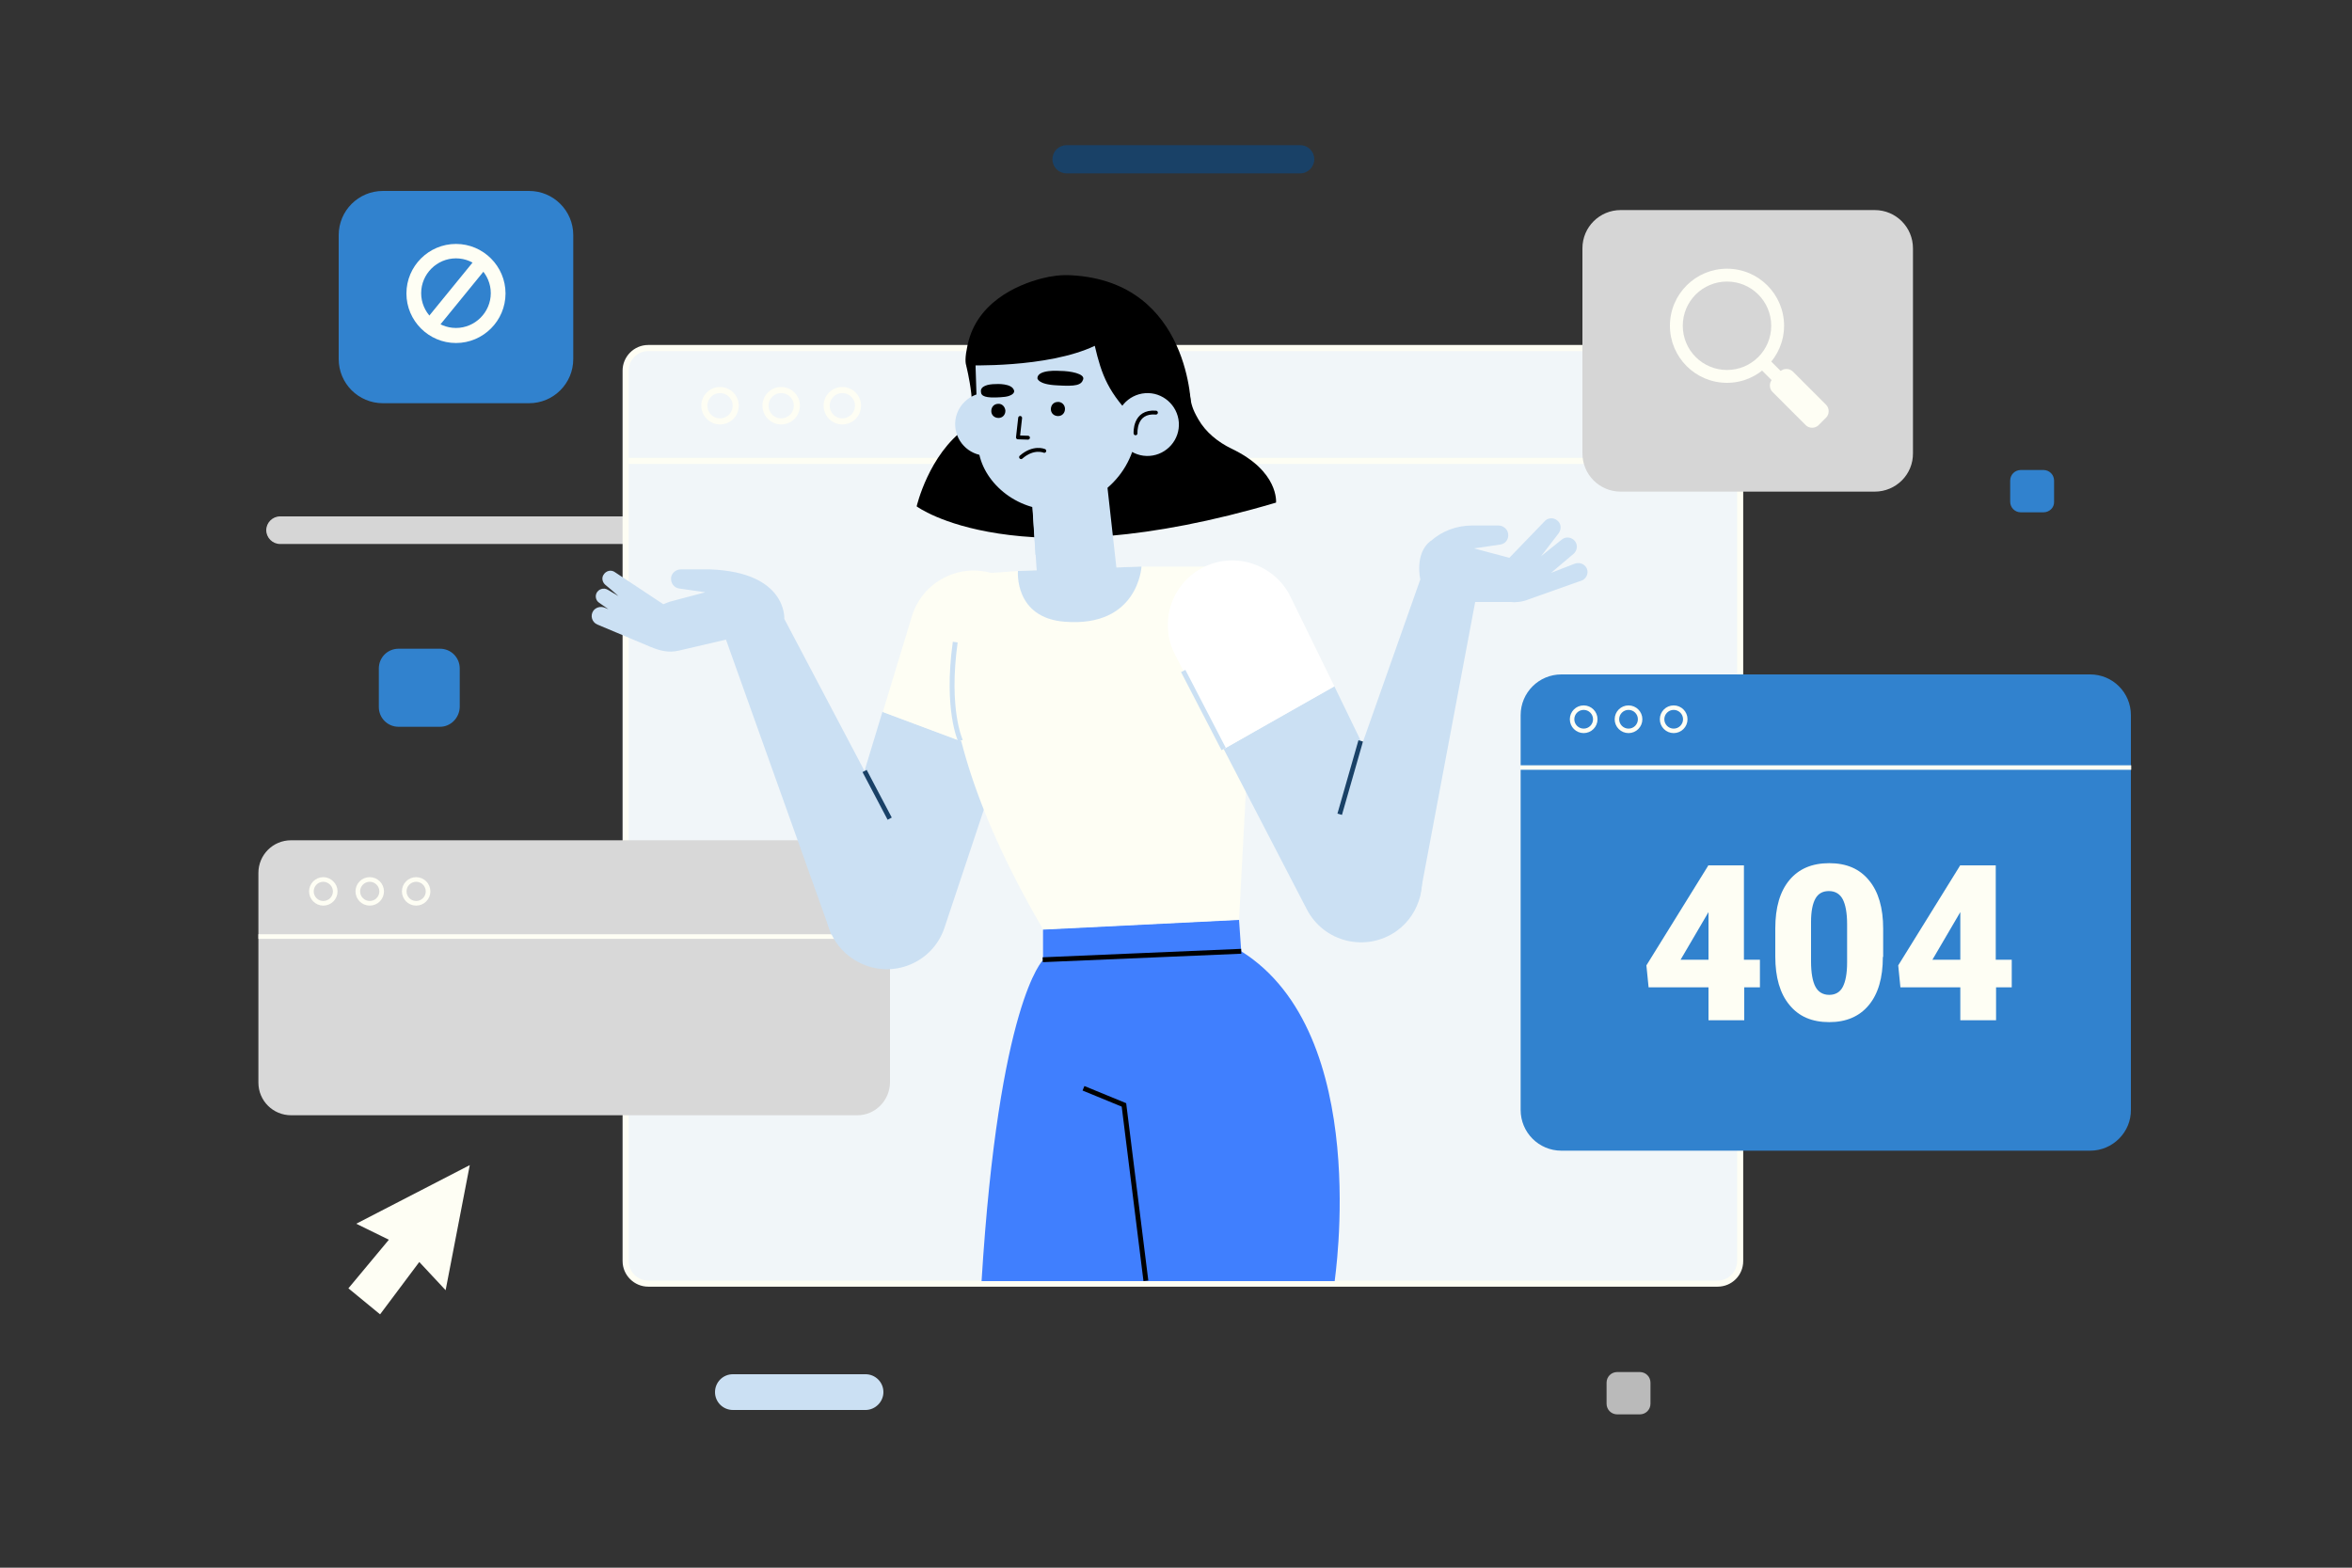 <?xml version="1.0" encoding="utf-8"?>
<!-- Generator: Adobe Illustrator 27.3.1, SVG Export Plug-In . SVG Version: 6.00 Build 0)  -->
<svg version="1.1" id="OBJECTS" xmlns="http://www.w3.org/2000/svg" xmlns:xlink="http://www.w3.org/1999/xlink" x="0px" y="0px"
	 viewBox="0 0 750 500" style="enable-background:new 0 0 750 500;" xml:space="preserve">
<rect x="0" y="0" width="750" height="500" fill="#333333" stroke="none"/>
<style type="text/css">
	.st0{fill:#D6D6D6;}
	.st1{fill:#194167;}
	.st2{fill:#3182CE;}
	.st3{fill:#BABABA;}
	.st4{fill:#FEFEF4;}
	.st5{fill:#CBE0F3;}
	.st6{fill:#F1F6F9;}
	.st7{fill:none;stroke:#FEFEF4;stroke-width:1.941;stroke-miterlimit:10;}
	.st8{fill:#D8D8D8;}
	.st9{fill:none;stroke:#FEFEF4;stroke-width:1.477;stroke-miterlimit:10;}
	.st10{fill:none;stroke:#FEFEF4;stroke-width:4.522;stroke-miterlimit:10;}
	.st11{fill:none;stroke:#FEFEF4;stroke-width:1.43;stroke-miterlimit:10;}
	.st12{fill:#407FFE;}
	.st13{fill:none;stroke:#000000;stroke-width:1.552;stroke-miterlimit:10;}
	.st14{fill:#CBE0F3;stroke:#194167;stroke-width:1.5;stroke-miterlimit:10;}
	.st15{fill:none;stroke:#CBE0F3;stroke-width:1.552;stroke-miterlimit:10;}
	.st16{fill:#FFFFFF;}
	.st17{fill:#CBE0F3;stroke:#CBE0F3;stroke-width:1.552;stroke-miterlimit:10;}
	.st18{fill:none;stroke:#000000;stroke-width:1.238;stroke-linecap:round;stroke-linejoin:round;stroke-miterlimit:10;}
</style>
<g>
	<g>
		<path class="st0" d="M203.8,173.5H89.3c-2.4,0-4.4-2-4.4-4.4l0,0c0-2.4,2-4.4,4.4-4.4h114.4c2.4,0,4.4,2,4.4,4.4l0,0
			C208.2,171.5,206.2,173.5,203.8,173.5z"/>
		<path class="st1" d="M414.6,55.3h-74.5c-2.5,0-4.5-2-4.5-4.5l0,0c0-2.5,2-4.5,4.5-4.5h74.5c2.5,0,4.5,2,4.5,4.5l0,0
			C419.1,53.2,417.1,55.3,414.6,55.3z"/>
		<path class="st2" d="M140.3,231.8h-13.2c-3.5,0-6.3-2.8-6.3-6.3v-12.3c0-3.5,2.8-6.3,6.3-6.3h13.2c3.5,0,6.3,2.8,6.3,6.3v12.3
			C146.5,229,143.7,231.8,140.3,231.8z"/>
		<path class="st3" d="M522.9,451.1h-7.2c-1.9,0-3.4-1.5-3.4-3.4V441c0-1.9,1.5-3.4,3.4-3.4h7.2c1.9,0,3.4,1.5,3.4,3.4v6.7
			C526.3,449.6,524.8,451.1,522.9,451.1z"/>
		<path class="st2" d="M651.6,163.4h-7.2c-1.9,0-3.4-1.5-3.4-3.4v-6.7c0-1.9,1.5-3.4,3.4-3.4h7.2c1.9,0,3.4,1.5,3.4,3.4v6.7
			C655.1,161.9,653.5,163.4,651.6,163.4z"/>
		<polygon class="st4" points="149.8,371.6 113.6,390.3 124,395.4 111.1,410.9 121.2,419.2 133.7,402.5 142.1,411.5 		"/>
		<path class="st5" d="M276,449.7h-42.3c-3.1,0-5.7-2.5-5.7-5.7l0,0c0-3.1,2.5-5.7,5.7-5.7H276c3.1,0,5.7,2.5,5.7,5.7l0,0
			C281.7,447.1,279.1,449.7,276,449.7z"/>
	</g>
	<g>
		<path class="st6" d="M547.7,409.4h-341c-3.9,0-7.2-3.2-7.2-7.2v-284c0-3.9,3.2-7.2,7.2-7.2h341c3.9,0,7.2,3.2,7.2,7.2v284
			C554.9,406.2,551.7,409.4,547.7,409.4z"/>
		<line class="st7" x1="199.6" y1="147" x2="554.9" y2="147"/>
		<path class="st7" d="M547.7,409.4h-341c-3.9,0-7.2-3.2-7.2-7.2v-284c0-3.9,3.2-7.2,7.2-7.2h341c3.9,0,7.2,3.2,7.2,7.2v284
			C554.9,406.2,551.7,409.4,547.7,409.4z"/>
		<g>
			<circle class="st7" cx="229.6" cy="129.4" r="5"/>
			<circle class="st7" cx="249.1" cy="129.4" r="5"/>
			<circle class="st7" cx="268.6" cy="129.4" r="5"/>
		</g>
	</g>
</g>
<g>
	<g>
		<path class="st8" d="M273.4,355.7H92.8c-5.7,0-10.4-4.6-10.4-10.4v-66.9c0-5.7,4.6-10.4,10.4-10.4h180.6c5.7,0,10.4,4.6,10.4,10.4
			v66.9C283.7,351,279.1,355.7,273.4,355.7z"/>
		<g>
			<path class="st9" d="M106.9,284.3c0,2.1-1.7,3.8-3.8,3.8c-2.1,0-3.8-1.7-3.8-3.8c0-2.1,1.7-3.8,3.8-3.8
				C105.1,280.5,106.9,282.2,106.9,284.3z"/>
			<circle class="st9" cx="117.9" cy="284.3" r="3.8"/>
			<circle class="st9" cx="132.7" cy="284.3" r="3.8"/>
		</g>
		<line class="st9" x1="82.4" y1="298.7" x2="283.7" y2="298.7"/>
	</g>
	<g>
		<path class="st0" d="M597.8,156.8h-81c-6.8,0-12.2-5.5-12.2-12.2V79.2c0-6.8,5.5-12.2,12.2-12.2h81c6.8,0,12.2,5.5,12.2,12.2v65.3
			C610.1,151.3,604.6,156.8,597.8,156.8z"/>
		<g>
			<path class="st4" d="M550.7,122.1c-10.1,0-18.2-8.2-18.2-18.2c0-10.1,8.2-18.2,18.2-18.2c10.1,0,18.2,8.2,18.2,18.2
				C568.9,113.9,560.7,122.1,550.7,122.1z M550.7,89.8c-7.8,0-14.1,6.3-14.1,14.1c0,7.8,6.3,14.1,14.1,14.1
				c7.8,0,14.1-6.3,14.1-14.1C564.8,96.1,558.5,89.8,550.7,89.8z"/>
			
				<rect x="562.7" y="114.2" transform="matrix(0.707 -0.707 0.707 0.707 81.968 433.928)" class="st4" width="4.1" height="7.6"/>
			<path class="st4" d="M571.7,118.5l10.6,10.6c1.1,1.1,1.1,3,0,4.1l-2.4,2.4c-1.1,1.1-3,1.1-4.1,0l-10.6-10.6c-1.1-1.1-1.1-3,0-4.1
				l2.4-2.4C568.7,117.4,570.6,117.4,571.7,118.5z"/>
		</g>
	</g>
	<g>
		<path class="st2" d="M168.7,128.6h-46.6c-7.8,0-14.1-6.3-14.1-14.1V75c0-7.8,6.3-14.1,14.1-14.1h46.6c7.8,0,14.1,6.3,14.1,14.1
			v39.5C182.8,122.3,176.5,128.6,168.7,128.6z"/>
		<g>
			<path class="st4" d="M145.4,109.4c-8.7,0-15.8-7.1-15.8-15.8c0-8.7,7.1-15.8,15.8-15.8s15.8,7.1,15.8,15.8
				C161.2,102.3,154.1,109.4,145.4,109.4z M145.4,82.4c-6.1,0-11.1,5-11.1,11.1c0,6.1,5,11.1,11.1,11.1c6.1,0,11.1-5,11.1-11.1
				C156.5,87.4,151.5,82.4,145.4,82.4z"/>
			<line class="st10" x1="154.7" y1="82.4" x2="136.6" y2="104.6"/>
		</g>
	</g>
	<g>
		<path class="st2" d="M666.5,367H497.9c-7.2,0-13-5.8-13-13V228.1c0-7.2,5.8-13,13-13h168.6c7.2,0,13,5.8,13,13v125.8
			C679.6,361.1,673.7,367,666.5,367z"/>
		<g>
			<path class="st4" d="M556.2,306.1h5v8.8h-5v10.5h-11.4v-10.5h-19.1l-0.7-7l19.7-31.8V276h11.4V306.1z M535.9,306.1h8.9v-15.2
				l-0.7,1.2L535.9,306.1z"/>
			<path class="st4" d="M600.4,305.2c0,6.7-1.5,11.8-4.5,15.4s-7.2,5.4-12.6,5.4c-5.5,0-9.7-1.8-12.7-5.5c-3-3.6-4.5-8.8-4.5-15.4
				v-9c0-6.7,1.5-11.8,4.5-15.4c3-3.6,7.2-5.4,12.7-5.4s9.7,1.8,12.7,5.5c3,3.6,4.5,8.8,4.5,15.4V305.2z M589,294.7
				c0-3.5-0.5-6.2-1.4-7.9s-2.4-2.6-4.4-2.6c-2,0-3.4,0.8-4.3,2.4c-0.9,1.6-1.4,4.1-1.4,7.4v12.6c0,3.7,0.5,6.4,1.4,8.1
				s2.4,2.6,4.4,2.6c1.9,0,3.4-0.8,4.3-2.5s1.4-4.3,1.4-7.8V294.7z"/>
			<path class="st4" d="M636.5,306.1h5v8.8h-5v10.5h-11.4v-10.5H606l-0.7-7l19.7-31.8V276h11.4V306.1z M616.2,306.1h8.9v-15.2
				l-0.7,1.2L616.2,306.1z"/>
		</g>
		<g>
			<circle class="st11" cx="505" cy="229.4" r="3.7"/>
			<circle class="st11" cx="519.3" cy="229.4" r="3.7"/>
			<circle class="st11" cx="533.7" cy="229.4" r="3.7"/>
		</g>
		<line class="st11" x1="484.8" y1="244.8" x2="679.6" y2="244.8"/>
	</g>
</g>
<g>
	<g>
		<path class="st12" d="M395.8,303.4l-0.7-10l-62.5,3.1v9.7c0,0-14.1,13.4-19.6,102.4h112.6C425.5,408.5,437.8,329.7,395.8,303.4z"
			/>
		<g>
			<line class="st13" x1="332.5" y1="306.1" x2="395.8" y2="303.4"/>
			<polyline class="st13" points="345.5,347.1 358.4,352.4 365.4,408.5 			"/>
		</g>
	</g>
	<g>
		<g>
			<g>
				<path class="st5" d="M264.1,284l17.3-57l38,14.2l-18.2,54.6c-3.7,11.3-16.6,16.6-27.2,11.2C265.5,302.8,261.4,293,264.1,284z"/>
				<path class="st4" d="M290.8,196.5c3.4-11.1,15.4-17.2,26.4-13.4c10.7,3.7,16.5,15.3,12.9,26l-10.6,32.2l-38-14.2L290.8,196.5z"
					/>
			</g>
			<g>
				<path class="st5" d="M293.5,279.7l-43.4-82.3c0,0,1-14.9-23.7-15.8l0,0c-0.3,0-0.7,0-1,0h-8.3c-1.5,0-2.9,1.1-3.1,2.6
					c-0.2,1.8,1,3.3,2.6,3.5l8.3,1.2l-11.3,3l-2.1,0.8l-15.4-10.2c-1.2-0.9-2.9-0.5-3.7,0.9c-0.6,1-0.3,2.3,0.6,3.1
					c1,0.8,2.5,2.1,4.2,3.6l-3.4-2c-1.3-0.8-3-0.2-3.6,1.1c-0.5,1.1-0.1,2.4,0.8,3c0.8,0.6,1.9,1.3,3,2.1l-1.2-0.5
					c-1.3-0.5-2.8-0.1-3.6,1c-1.1,1.6-0.4,3.7,1.3,4.4l16.9,7.1c2.9,1.2,5.7,2,9.1,1.2l15-3.5l33.6,94.1L293.5,279.7z"/>
				<line class="st14" x1="275.7" y1="245.9" x2="283.7" y2="261.1"/>
			</g>
		</g>
		<g>
			<path class="st4" d="M324.6,182.1l-16.1,1.2c0,0-23.4,31.7,24.1,113.1l62.5-3.1l4.7-87.7l-7.7-24.9h-28L324.6,182.1z"/>
			<path class="st15" d="M306.3,236.3c0,0-4.7-9.8-1.7-31.5"/>
		</g>
		<g>
			<g>
				<path class="st5" d="M451.5,272.5l-26-53.6l-35.3,20l26.5,51.1c5.5,10.6,19,13.8,28.7,6.9C453.1,291.3,455.6,281,451.5,272.5z"
					/>
				<g>
					<path class="st16" d="M411.5,190.3c-5.1-10.4-17.9-14.6-28.1-9.2c-10,5.3-13.9,17.6-8.7,27.7l15.5,30.1l35.3-20L411.5,190.3z"
						/>
					<line class="st17" x1="390.2" y1="238.9" x2="377.3" y2="214"/>
				</g>
			</g>
			<g>
				<path class="st5" d="M505.7,180.8c-0.8-1.1-2.3-1.5-3.6-1l-7.5,2.9l7.1-6c1.2-1,1.5-2.7,0.6-4c-1-1.4-3-1.7-4.3-0.6l-6.6,5.3
					l5.6-7.3c0.9-1.2,0.9-3-0.3-4c-1.3-1.2-3.3-1-4.3,0.3l-11.1,11.5l-11.3-3l8.3-1.2c1.7-0.2,2.9-1.7,2.6-3.5
					c-0.2-1.5-1.6-2.6-3.1-2.6h-8.3c-4.9,0-9.6,1.7-13.2,4.9c-0.1,0-0.1,0.1-0.2,0.1c-5.1,4-3.2,12.2-3.2,12.2l-31.1,88.1l30.8,13.7
					l17.8-94.6l11.4,0c0.7,0.1,1.4,0.1,2.1,0l0.1,0l0,0c1.2-0.1,2.4-0.4,3.6-0.9l16.9-6C506.1,184.4,506.8,182.3,505.7,180.8z"/>
				<line class="st14" x1="433.9" y1="236.3" x2="427.2" y2="259.7"/>
			</g>
		</g>
	</g>
	<g>
		<path d="M323.3,109.5c-1.9,1.3-15,4.7-15.2,7.1c0,0,4.3,16.8-0.1,19.9c-11.9,8.5-15.7,25-15.7,25s31.3,23.5,114.6-1.2
			c0,0,1-10-14.2-17.2c-4.3-2.1-8.2-5.2-10.6-9.4c-1.9-3.3-2.2-4.7-2.7-7.6C378.1,117.9,355.4,87.4,323.3,109.5z"/>
		<path class="st5" d="M324.6,134.6c0.4,5.5-3.8,10.3-9.3,10.7c-5.5,0.4-10.3-3.8-10.7-9.3c-0.4-5.5,3.8-10.3,9.3-10.7
			C319.4,124.9,324.2,129.1,324.6,134.6z"/>
		<path class="st5" d="M329.1,159.1l1.4,21.7c0.5,7.6,3.6,12.8,11.1,12.3l0,0c6.4-0.4,14-5.6,14.4-12l-3.8-34.1L329.1,159.1z"/>
		<path class="st5" d="M324.6,182.1l39.4-1.4c0,0-1,19.4-24.4,17.6C323.3,197.1,324.6,182.1,324.6,182.1z"/>
		<polygon class="st5" points="330.2,177 355.4,152.3 328.9,156.8 		"/>
		<path class="st5" d="M335.7,162.6L335.7,162.6c-12.8,0-23.4-10.1-23.8-20.6l-0.8-24.7c-0.5-13.1,9.5-24.3,22.7-25.2l0,0
			c13.4-0.9,27.4,9,28.4,22.5l0.4,19.9C362.8,149.8,351,161.5,335.7,162.6z"/>
		<g>
			<polyline class="st18" points="325.3,133.3 324.6,139.5 327.8,139.6 			"/>
			<path d="M338,118.3c0,0-7.1-0.6-7.2,2.3c0,0,0,2,6.2,2.3c6.2,0.4,7.8-0.1,8.4-1.9C346,119.2,341.3,118.3,338,118.3z"/>
			<path d="M317.5,122.5c0,0,5.4-0.4,5.9,2.2c0,0,0.3,1.8-4.4,2c-4.7,0.3-6.2-0.3-6.2-1.8C312.6,123.2,314.9,122.5,317.5,122.5z"/>
			<path d="M320.6,131c0,1.3-0.9,2.3-2.2,2.3c-1.3,0-2.3-0.9-2.3-2.2c0-1.3,0.9-2.3,2.2-2.3C319.5,128.7,320.5,129.7,320.6,131z"/>
			<path d="M339.6,130.4c0,1.3-0.9,2.3-2.2,2.3c-1.3,0-2.3-0.9-2.3-2.2c0-1.3,0.9-2.3,2.2-2.3C338.5,128.1,339.6,129.1,339.6,130.4z
				"/>
			<path class="st18" d="M333,143.8c0,0-3.4-1.5-7.4,2"/>
		</g>
		<path d="M341.7,87.8c-3.2-0.2-6.4,0.2-9.5,1c-7.7,2-21.5,7.7-23.9,22.5c-0.8,3.9-0.2,5.2-0.2,5.2s25.8,1,41-6.2
			c2.2,9.3,4.2,15,13.4,24.1l8.1-12.2l9.2,8.2C379.9,130.7,379.9,89.9,341.7,87.8z"/>
		<g>
			<path class="st5" d="M375.9,134.7c0.4,5.5-3.8,10.3-9.3,10.7c-5.5,0.4-10.3-3.8-10.7-9.3c-0.4-5.5,3.8-10.3,9.3-10.7
				C370.7,125,375.5,129.2,375.9,134.7z"/>
			<path class="st18" d="M362.1,138.2c0,0-0.5-7.2,6.5-6.6"/>
		</g>
	</g>
</g>
</svg>
